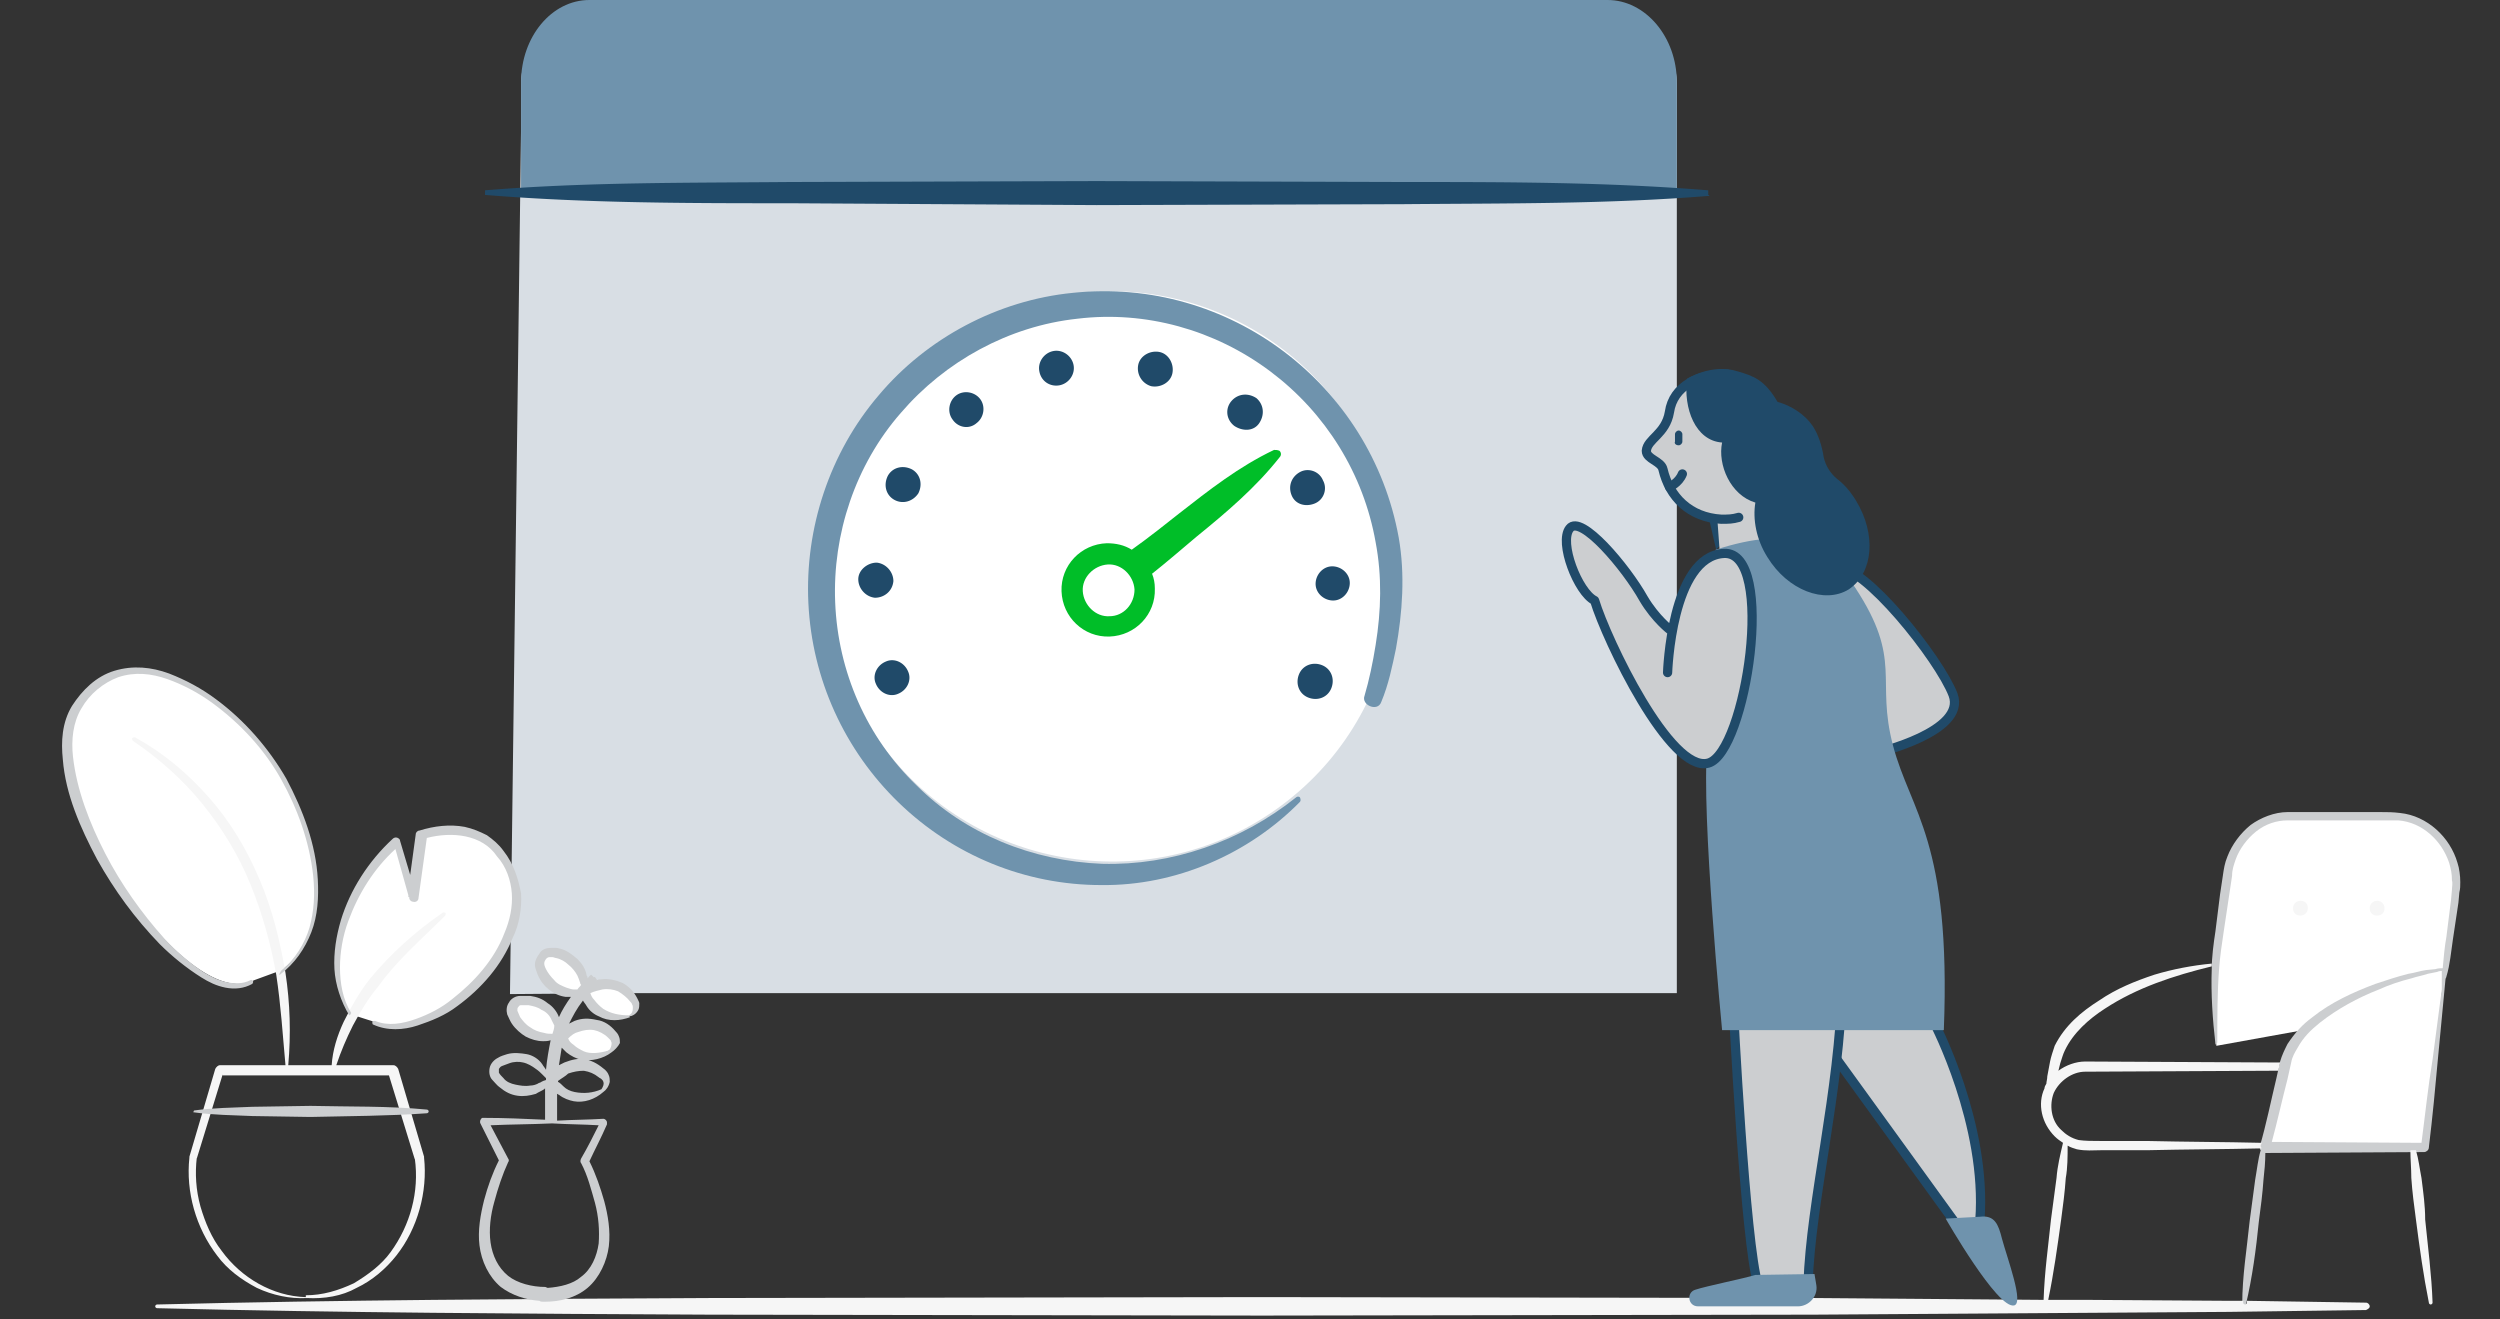 <svg id="jetpack-performance" xmlns="http://www.w3.org/2000/svg" viewBox="0 0 270.6 142.8"><rect x="0" y="0" width="270.6" height="142.8" fill="#333333" stroke="none"/><style>.st1{fill:#fff}.st2{fill:#6F93AD}.st5,.st7{fill:#CCCED0}.st7{stroke:#204A69;stroke-linecap:round;stroke-linejoin:round;stroke-miterlimit:10}.st10{fill:#204A69}</style><path d="M55.2 107.6l1.2-93.8V9.1c0-4.1 3.3-7.5 7.5-7.5H174c4.1 0 7.5 3.3 7.5 7.5v98.4H67.7" fill="#D8DEE4"/><ellipse transform="rotate(-35.101 120.26 62.439)" class="st1" cx="120.3" cy="62.4" rx="30.8" ry="30.9"/><path class="st2" d="M56.4 21.2V8.9C56.4 4 59.7 0 63.8 0H174c4.1 0 7.5 4 7.5 8.9v12.3H56.4zm59.7 10.5c-8.1.8-15.8 4.9-21 11.1-5.3 6.2-8 14.4-7.6 22.5.4 8.2 3.9 15.9 9.8 21.6 5.9 5.7 13.7 8.9 21.9 8.9 8.1.1 16-3.4 21.5-9 .1-.1.1-.3 0-.5-.1-.1-.3-.1-.4 0-6 4.8-13.5 7.4-21 7.2-7.5-.3-14.8-3.2-20.1-8.5-5.4-5.2-8.5-12.3-8.8-19.8-.3-7.4 2.2-14.9 7.1-20.5 4.8-5.6 11.7-9.4 19.1-10.2 7.4-.9 14.9 1.2 20.9 5.7 6 4.5 10.1 11.1 11.4 18.5.7 3.7.6 7.4 0 11.1-.3 1.9-.7 3.8-1.2 5.5-.4 1 1.4 1.8 1.8.7.8-1.9 1.2-3.9 1.6-5.8.7-3.9 1-8 .3-12-3-16.6-18.4-28.3-35.3-26.5z"/><path d="M185 21.2c-11 .9-22 .8-33.1.9l-33.2.1-33.1-.2c-11 0-22 0-33.1-.9v-.5c11-.9 22-.8 33.1-.9l33.1-.1 33.1.1c11 0 22 0 33.1.9v.5h.1zM98.3 72.7c-.4-1-1.5-1.5-2.4-1.1-1 .4-1.5 1.5-1.1 2.4.4 1 1.5 1.5 2.4 1.1 1-.4 1.5-1.5 1.1-2.4zm-3.6-8c-1-.1-1.8-1-1.8-2s1-1.8 2-1.8c1 .1 1.8 1 1.8 2-.1 1.1-1 1.8-2 1.8zm2.1-10.6c-.9-.5-1.2-1.6-.7-2.6.5-.9 1.6-1.2 2.6-.7.9.5 1.2 1.6.7 2.6-.6.9-1.7 1.2-2.6.7zm6.3-8.7c-.6-.8-.4-2 .4-2.6.8-.6 2-.4 2.6.4.6.8.4 2-.4 2.6-.8.7-2 .5-2.6-.4zm9.4-5.2c-.2-1 .5-2 1.5-2.2 1-.2 2 .5 2.2 1.5.2 1-.5 2-1.5 2.2-1 .2-2-.4-2.2-1.5zm10.7-.7c.2-1 1.3-1.6 2.3-1.4s1.6 1.3 1.4 2.3c-.2 1-1.3 1.6-2.3 1.4a2 2 0 0 1-1.4-2.3zm10.1 3.9c.7-.8 1.8-.9 2.7-.3.8.7.9 1.8.3 2.7s-1.8.9-2.7.3c-.9-.7-1-1.9-.3-2.7zm7.4 7.7c.9-.5 2.1-.1 2.5.9.5.9.1 2.1-.9 2.5s-2.1.1-2.5-.9 0-2 .9-2.5zm3.5 10.2c1 0 1.9.8 1.9 1.8s-.8 1.9-1.8 1.9-1.9-.8-1.9-1.8.8-1.9 1.8-1.9zM143.1 72c1 .4 1.4 1.5 1 2.5s-1.5 1.4-2.5 1c-1-.4-1.4-1.5-1-2.5.4-1 1.5-1.4 2.5-1z" fill="#204A69"/><path d="M138.5 48.8c-.2-.1-.4-.1-.6-.1-3.8 1.8-7.1 4.4-10.3 6.9-1 .8-3.4 2.7-5.1 3.9-.8-.5-1.7-.7-2.7-.7-2.8.1-5 2.4-4.9 5.2.1 2.8 2.4 5 5.2 4.9s5-2.4 4.9-5.2c0-.6-.1-1.1-.3-1.6 1.4-1.1 3.5-2.9 4.8-4 3.2-2.6 6.4-5.3 9-8.6.2-.2.2-.5 0-.7zm-18.4 17.9c-1.5.1-2.8-1.2-2.9-2.7-.1-1.5 1.2-2.8 2.7-2.9 1.5-.1 2.8 1.2 2.9 2.7 0 1.6-1.2 2.9-2.7 2.9z" fill="#00be28"/><path class="st1" d="M239.9 113.2s-.5-5.9.1-10.2l1.1-8.3c.5-3.5 3.4-6.2 6.8-6.2H259c4.1 0 7.4 3.7 6.8 8l-1.1 8.3c-.2 1.7-1 3.2-2.1 4.3"/><path class="st1" d="M264.6 104.8c-9 1.2-16.4 5.8-17.2 10.1-.9 4.2-2.2 9.2-2.2 9.2h17.3l2.1-19.3z"/><path class="st5" d="M266 93.4c-.8-2.8-3.3-5.1-6.2-5.4-.8-.1-1.4-.1-2.1-.1h-10.1c-1.4 0-2.9.6-4 1.4-1.1.9-2 2.1-2.5 3.4-.3.7-.4 1.4-.5 2.1l-.3 2-.5 4c-.2 1.3-.4 2.8-.4 4.1-.1 2.7.1 5.5.4 8.1 0 .1.1.1.1-.1.1 0 .1 0 .1-.1 0-2.7 0-5.4.2-8 .1-1.3.3-2.7.5-4l.6-4 .3-2c0-.7.2-1.2.4-1.8.4-1.1 1.2-2.2 2.2-3 1-.8 2.2-1.2 3.4-1.2h12c2.6.2 4.7 2.2 5.5 4.6.2.7.3 1.2.3 1.9.1.3 0 .7 0 1l-.1 1.1-.5 4c-.2 1.1-.3 2.3-.4 3.4-.2 0-.5 0-.8.1l-1 .1c-.7.1-1.2.3-1.9.4-1.2.3-2.4.7-3.6 1.1-2.4.9-4.8 2-6.8 3.6-1.1.8-1.9 1.7-2.7 2.9-.3.6-.6 1.2-.8 1.9l-.4 1.8c-.6 2.5-1.1 5-1.8 7.4v.1c0 .1 0 .2.1.3-.3 1-.4 2.1-.6 3.2l-.6 4.5c-.3 3-.8 5.9-.8 9 0 .1.1.2.2.2s.2-.1.2-.2c.7-3 1.1-6 1.4-9 .2-1.5.4-3 .5-4.5.1-.9.2-1.9.2-2.9l17.2-.1c.2 0 .5-.2.5-.5.4-3.3.7-6.5 1-9.8l.8-8.4c0-.1.1-.2.1-.3.4-1.3.5-2.7.7-4l.6-4 .1-1.1c.1-.4.1-.7.1-1.1 0-.7-.1-1.5-.3-2.1zm-1.7 13.7l-1 7.6c-.5 3-.8 6-1.2 9l-16.2-.1c.6-2.2 1.1-4.5 1.7-6.8l.4-1.8c.1-.6.4-1.1.7-1.6.6-1.1 1.4-1.9 2.4-2.7 1.9-1.5 4.1-2.7 6.4-3.6 1.1-.5 2.3-.9 3.5-1.2.6-.2 1.2-.3 1.8-.5l1-.2c.2-.1.4-.1.5-.1v2z"/><path class="st1" d="M30.5 105c4.8-3.6 5-11.5.6-20.2S14.2 67.3 8.5 76s11.7 34 19 30.1M38 109.8c-3.1-5-1.1-13.3 5-18.7l1.7 5.9.9-6.8c2.3-.8 5.9-.8 7.9 1.3 8 8.5-6.4 21.9-13 19.1M63.8 114.1c-2.1-.2-3.1-2-3.1-2s1.3-1.5 3.4-1.3c1.1.1 1.8.7 2.3 1.2.4.5.3 1.2-.3 1.6-.6.4-1.3.7-2.3.5zm4.3-4.1c.7-.2 1-1 .7-1.5-.4-.7-1-1.4-2-1.7-1.9-.7-3.5.5-3.5.5s.5 2 2.5 2.7c.9.3 1.6.2 2.3 0zm-7.6 2s0-2.2-1.8-3.2c-.9-.5-1.8-.6-2.5-.5-.7.1-1.1.8-.9 1.3.2.7.7 1.4 1.6 2 2 1.2 3.6.4 3.6.4zm2.5-4.8s.3-2.1-1.2-3.4c-.7-.6-1.4-.8-2.1-.9-.9-.1-1.5.7-1.3 1.5.2.7.6 1.3 1.2 1.9 1.7 1.4 3.4.9 3.4.9z"/><path d="M261.1 123c-.1 0 0 0 0 0zM249 97.5c-.4 0-.8.3-.8.8s.3.8.8.8c.4 0 .8-.3.8-.8s-.3-.8-.8-.8zm8.3 0c-.4 0-.8.3-.8.8s.3.8.8.8.8-.3.8-.8-.4-.8-.8-.8zM14.4 80.2c-.1-.1-.1-.2-.1-.3.1-.1.2-.1.3-.1 3.1 1.7 5.7 3.9 8 6.5s4.1 5.6 5.5 8.9 2.2 6.6 2.8 10.1c.5 3.3.6 6.6.3 10h4.7c.1-1.6.6-3.2 1.3-4.7.8-1.6 1.7-3.2 2.8-4.6 2.3-2.8 5-5.2 7.9-7.2.1-.1.2 0 .3 0 .1.1 0 .2 0 .3-2.5 2.5-5.2 4.8-7.2 7.6-1.1 1.3-2 2.8-2.8 4.3-.7 1.4-1.3 2.8-1.8 4.3h6.2c.2 0 .4.2.5.4l2.8 9.5v.1c.4 3.7-.7 7.7-3 10.6-1.1 1.4-2.6 2.7-4.3 3.5-1.6.9-3.5 1.2-5.4 1.1-1.8.1-3.7-.3-5.4-1.1-1.7-.9-3.2-2-4.3-3.5-2.3-3-3.4-6.9-3-10.6v-.1l2.8-9.5c.1-.2.3-.4.5-.4h7.1c-.3-3.3-.5-6.5-1-9.8-.6-3.4-1.5-6.6-2.8-9.8-1.3-3.2-3.1-6.1-5.2-8.7-2.1-2.6-4.7-4.9-7.5-6.8zm9.7 36.1l-2.8 9.1v-.1c-.2 1.7-.1 3.5.4 5.3.5 1.7 1.2 3.4 2.3 4.8 2.1 2.9 5.5 4.9 9.1 5v-.2c1.8 0 3.5-.5 5.2-1.3 1.5-.9 3-2 4-3.4 2.1-2.9 3.1-6.5 2.6-10.1v.1l-2.8-9.1h-18zm238 11.2c-.2-1-.3-2-.6-3h-.6c0 1 .1 2 .1 3 .1 1.5.3 3 .5 4.5.4 3.1.8 6 1.4 9 0 .1.1.2.2.2s.2-.1.2-.2c-.1-3-.5-6-.8-9 0-1.5-.2-2.9-.4-4.5zm-6 13.5l-12.9-.2v.2c0 .1-.1.2-.2.2s-.2-.1-.2-.2v-.2h-1.6l-14.9-.1h-4.6c.6-2.9 1-5.8 1.4-8.7.2-1.5.4-3 .5-4.5.2-1.1.2-2.3.2-3.5.3.2.7.3 1 .4 1 .2 1.7.1 2.6.1h5c4.2-.1 8.3-.1 12.4-.2 0-.1-.1-.1-.1-.2v-.1c0-.1.1-.2.1-.3-4.1-.1-8.3-.1-12.4-.2h-5c-.9 0-1.7 0-2.4-.1-.8-.2-1.4-.6-1.9-1.1-1.1-1-1.3-2.7-.8-4 .6-1.3 2-2.3 3.4-2.3l20-.1h.9l.2-.9h-1.1l-20-.1c-1 0-2.1.4-2.9 1l.2-.8c.2-.6.3-1 .5-1.4.9-1.9 2.6-3.4 4.3-4.5 3.5-2.3 7.5-3.6 11.6-4.6v-.3c-2.1.2-4.2.6-6.2 1.2-2.1.7-4.1 1.5-6 2.8-1.9 1.2-3.7 2.7-4.8 4.9-.2.6-.4 1.2-.5 1.7l-.3 1.6c0 .3-.1.6-.1.8-.1.2-.2.3-.2.5-.8 1.7-.3 3.8 1.1 5.2.3.3.6.5.9.7-.3 1.3-.6 2.5-.7 3.8l-.6 4.5c-.3 2.9-.7 5.7-.8 8.7l-24.8-.2-59.8-.1-59.8.1c-19.9.1-39.9.2-59.8.7-.1 0-.2.1-.2.2s.1.2.2.2c19.9.5 39.9.6 59.8.7l59.8.1 59.8-.1 29.9-.2 14.9-.1 14.9-.2c.2-.1.4-.2.4-.4s-.2-.4-.4-.4z" fill="#F6F6F6"/><path class="st5" d="M21.8 105.8c-1.6-1-3.2-2.3-4.5-3.6-2.7-2.8-4.9-5.8-6.8-9.2-1.8-3.4-3.4-7-3.7-10.8-.2-1.9-.1-4 1-5.8 1.1-1.7 2.6-3.2 4.6-3.8 2-.6 4-.4 5.9.3 1.8.7 3.5 1.6 5.1 2.8 3.1 2.3 5.7 5.3 7.6 8.6 1.8 3.4 3.2 7.1 3.4 10.9.1 1.9 0 3.9-.7 5.7-.7 1.8-1.8 3.4-3.4 4.6h-.1c.2-.4.2-.4.3-.5 1.4-1.1 2.5-2.9 3-4.6.5-1.8.6-3.6.4-5.6-.4-3.7-1.7-7.3-3.5-10.5s-4.4-6-7.4-8.2c-1.5-1.1-3.2-2-4.9-2.6-1.7-.6-3.5-.8-5.3-.2-1.6.6-3.1 1.8-4 3.4-.9 1.5-1.1 3.4-.9 5.2.4 3.6 1.8 7.2 3.5 10.5s3.9 6.4 6.4 9.2c1.2 1.3 2.7 2.6 4.2 3.6.8.5 1.6.9 2.5 1.1.9.2 1.8.2 2.6-.2.1-.1.2 0 .3.1 0 .1 0 .2-.1.3-.9.5-1.9.6-2.9.4s-1.8-.6-2.6-1.1zm32.7-13.7c-.5-.7-1.1-1.2-1.8-1.7-.8-.4-1.5-.7-2.4-.9-1.6-.3-3.3-.1-4.9.4-.2 0-.4.2-.4.4l-.6 4.4-1.1-3.7c0-.1 0-.1-.1-.2-.2-.2-.5-.2-.7 0-2.6 2.4-4.6 5.5-5.6 8.8-.5 1.7-.8 3.5-.7 5.3.1 1.7.7 3.5 1.6 5 0 0 .1 0 .2-.2v-.1c-.9-1.4-1.2-3.2-1.2-4.9 0-1.6.3-3.4.9-5 1.1-3 2.8-5.7 5.1-7.8l1.4 5v.2h.1v.1c0 .2.2.4.4.4.3.1.6-.1.6-.4l.9-6.5c2.7-.7 6-.4 7.6 2 1 1.1 1.5 2.6 1.6 4 .1 1.4-.2 2.9-.8 4.3-1.1 2.9-3.3 5.3-5.6 7.1-1.2 1-2.6 1.7-4 2.2-1.4.5-3 .8-4.4.2-.1 0-.3 0-.3.1s0 .3.1.3c1.5.7 3.3.6 4.8.1s3-1.1 4.3-2.1c2.6-1.9 4.8-4.4 6-7.4.7-1.4 1-3.2.9-4.8-.3-1.6-.8-3.2-1.9-4.6zm-8.3 28c-4.2-.4-8.4-.3-12.6-.4l-6.3.1c-2.1.1-4.2.1-6.3.4-.1.2-.1.2 0 .2 2.1.3 4.2.3 6.3.4l6.3.1c4.2-.1 8.4-.1 12.6-.4.1 0 .2-.1.2-.2s-.1-.2-.2-.2zm-25.3.1zm0 0zM69 108.1c-.4-.8-.9-1.3-1.6-1.7-.7-.3-1.5-.5-2.3-.4-.2 0-.3 0-.5.1 0-.1 0-.1-.1-.2-.1-.2-.2-.2-.2-.1l-.3-.3c-.2.1-.3.3-.4.4 0-.1 0-.2-.1-.3-.1-.7-.5-1.3-1-1.8-.6-.5-1.1-.9-1.8-1.1-.1 0-.3-.1-.5-.1h-.6c-.5 0-1 .2-1.2.6-.3.4-.5.8-.5 1.2s.2.8.3 1.1c.3.7.7 1.2 1.2 1.6.5.4 1.1.7 1.8.8h.6c-.5.7-1 1.5-1.3 2.2-.2-.6-.7-1.2-1.2-1.5-.6-.5-1.2-.7-1.9-.8h-1.1c-.5 0-1 .3-1.2.7-.3.4-.3.9-.2 1.3.2.4.3.7.5 1 .4.6 1 1.1 1.5 1.4.6.3 1.2.5 1.9.5.2 0 .5 0 .8-.1-.2 1-.4 2.1-.5 3.2-.1-.2-.3-.4-.4-.6-.4-.6-1.1-1-1.7-1.1s-1.4-.2-2.1 0c-.3.1-.7.2-1 .4-.4.2-.8.6-.9 1.1-.1.5 0 1 .3 1.3.3.3.5.6.8.8.6.5 1.2.8 1.9.9.7.1 1.3 0 2-.2.3-.2.6-.3.9-.5l.1-.1v3.4c-2.2-.1-4.4-.2-6.6-.2h-.2c-.2.1-.3.4-.2.6l2 4c-.7 1.4-1.2 2.8-1.6 4.3-.4 1.6-.7 3.3-.5 4.9.2 1.7 1 3.4 2.3 4.5 1.2.9 2.7 1.4 4.2 1.5.1.1.2.1.4.1h.2c1.6 0 3.3-.4 4.6-1.5 1.3-1.1 2.1-2.9 2.3-4.5.2-1.7-.1-3.4-.5-4.9-.4-1.4-.9-2.9-1.6-4.3.6-1.3 1.3-2.6 1.9-4v-.2c0-.2-.2-.4-.4-.4-1.6.1-3.3.1-5 .2v-2.9c.1 0 .1.1.2.1.5.4 1.1.6 1.6.7 1.1.2 2.3-.2 3.2-1 .3-.2.6-.6.7-1.1 0-.2 0-.5-.1-.7-.1-.3-.3-.5-.4-.6-.6-.5-1.3-1-2.1-1.1-.8-.2-1.5 0-2.3.3l-.6.3c.1-.7.2-1.3.3-1.9l.5.5c.5.4 1.1.7 1.6.8 1.1.2 2.4-.1 3.3-.8.3-.2.7-.6.9-1 0-.2 0-.5-.1-.7-.1-.3-.3-.5-.4-.6-.5-.6-1.2-1.1-2-1.2-.9-.2-1.6-.2-2.4.1l-.6.3c.4-.8.8-1.6 1.5-2.5.1.2.3.4.4.6.3.5.8.9 1.3 1.1 1.1.6 2.3.5 3.4.1l-.1-.1c.4 0 .8-.3 1-.7.1-.2.1-.5.1-.7 0-.1-.1-.3-.2-.5zm-6.4 3.6c.6-.2 1.1-.3 1.7-.2.5.1 1.1.4 1.5.8l.3.3c0 .1.1.2.1.3 0 .3-.1.6-.3.8-1 .3-2 .4-2.7.1-.4-.2-.8-.4-1.1-.7-.3-.2-.5-.4-.6-.7.4-.4.7-.6 1.1-.7zm-.5-4.6c-.2 0-.5-.1-.8-.2-.5-.2-1-.4-1.3-.8-.4-.4-.7-.8-.9-1.2-.3-.6-.2-.8 0-1.1.1-.1.2-.2.4-.2H59.8c.1 0 .3.1.4.1.5.1 1 .4 1.3.7.4.3.8.8 1 1.2.1.2.2.5.3.8 0 .1 0 .1.1.2-.1.2-.3.3-.4.5h-.4zm-2.3 4.8c-.3 0-.6 0-.9-.1-.6-.1-1.1-.3-1.5-.6-.5-.3-.8-.7-1.1-1.1-.1-.2-.2-.5-.3-.7 0-.2 0-.3.1-.4.1-.1.1-.2.3-.2h.8c.5.1 1 .2 1.4.5.5.2.9.6 1.1 1.1l.3.6c0 .3-.1.6-.2.9zm-1 5.1l-.2.1c-.1.1-.3.1-.4.2-.2.1-.5.2-.8.2-.6.1-1.1 0-1.6-.1s-1-.3-1.3-.7c-.2-.2-.4-.4-.5-.6v-.4c.1-.1.1-.2.3-.3.3-.1.5-.2.8-.3.5-.2 1.1-.2 1.5-.1.5.1 1 .4 1.4.7.3.2.5.4.7.6l.3.3.1.1v.2l-.3.1zm6 17.6c-.2 1.4-.8 2.8-1.9 3.6-.9.8-2.3 1.1-3.6 1.2-.1 0-.2-.1-.3-.1-1.4 0-3-.4-4-1.2-1.1-.9-1.7-2.2-1.9-3.6-.2-1.4 0-3 .4-4.4.4-1.5.9-3 1.5-4.3.1-.1.1-.3 0-.4l-1.9-3.6c2.2-.1 4.4-.1 6.6-.2h.1c1.7.1 3.3.1 5 .2-.6 1.2-1.2 2.4-1.9 3.6-.1.2-.1.4 0 .5.7 1.3 1.1 2.9 1.5 4.3.4 1.5.5 3 .4 4.4zm-3.3-18.4c.6-.2 1.1-.3 1.7-.3.6.1 1.1.3 1.6.7.1.1.2.1.3.2.1.1.2.2.2.3.1.2 0 .5-.2.8-.9.4-1.9.5-2.9.3-.5-.1-.9-.3-1.2-.6-.2-.2-.4-.4-.6-.5v-.1c.4-.3.8-.5 1.1-.8zm6.6-6.3c-1.1 0-2-.2-2.8-.7-.4-.3-.7-.6-1-1-.2-.2-.3-.4-.4-.7.4-.2.9-.3 1.3-.4.6-.1 1.2 0 1.7.2.5.3 1 .7 1.3 1.1.1.1.2.2.2.3.1.1.1.3.1.4 0 .4-.1.6-.4.8z"/><path class="st7" d="M209.4 110.8s5.7 10.9 4.9 21.3l-.9 2.7-18.1-25"/><path class="st7" d="M187.6 108.8s1.3 25.9 2.7 30.3l5.4-.1c.3-9.1 3.4-20.7 3.7-32.4M198.7 61.4c3-.4 11.2 9.9 12.7 13.8 1.5 4-8.3 6.3-8.3 6.3"/><path d="M185.4 56.2c1.3.3 2.8-.1 2.8-.1.1 0 .1.1.1.1l-2.3 2.4-.6-2.6" fill="#204A69" stroke="#204A69" stroke-width=".876" stroke-miterlimit="10"/><path class="st5" d="M192.4 63.3h-6l-1-13.8h7z"/><path class="st7" d="M187 40.5c-3.1-.1-5.9 1.3-6.3 4.1-.4 2.4-2.4 2.9-2.5 4.2 0 .9 1.6 1.1 1.8 2 .7 3 2.9 5.2 6.3 5.4.8 0 1.2 0 1.9-.2"/><path d="M182.1 51.3c-.4 1-1.4 1.4-1.4 1.4" fill="none" stroke="#204A69" stroke-linecap="round" stroke-linejoin="round" stroke-miterlimit="10"/><path class="st10" d="M181.7 48.2c.2 0 .4-.2.4-.4V47c0-.2-.2-.4-.4-.4s-.4.2-.4.4v.8c-.1.2.1.4.4.4z"/><path class="st2" d="M185.7 59.5c8.4-2.7 11.9-.7 15.1 4.1 5.2 7.9 2.2 9.9 4.1 17.1 1.9 7.2 6.3 10.3 5.5 30.8h-24s-2.3-23.7-1.6-30.6M210.6 131.9s5.6 9.8 7.4 9.4c1.1-.2-.7-5-1.3-7.2-.4-1.6-.8-2.6-2.4-2.4l-3.7.2z"/><path class="st7" d="M180.8 68.2s-1.6-1.2-2.9-3.4c-1.9-3.4-6.8-9.2-8-7.6-1.2 1.5.9 6.9 2.7 7.8 1.3 4.3 8.2 18.7 12.3 17.6s7.4-23 1.7-22.7c-5.7.3-6.1 12.9-6.1 12.9"/><path class="st10" d="M200.9 54.2c-.6-1-1.3-1.8-2.1-2.4-.7-.6-1.2-1.4-1.4-2.3-.2-1.3-.6-2.5-1.2-3.4-.8-1.2-2.3-2.2-3.8-2.6-1.4-2.4-2.6-2.8-4.3-3.3-2.8-.9-5.5.8-5.5.8-.4 3.2.9 6.7 3.8 6.9-.5 2.4.9 5.7 3.6 6.5-.3 1.8.1 4 1.3 5.9 2.2 3.6 6.2 5.1 8.8 3.5 2.7-1.8 3-6 .8-9.6z"/><path class="st2" d="M190 138c-1.3.4-5.3 1.2-6.5 1.6-1 .3-.8 1.8.3 1.8h10.8c1.2 0 2.2-1.1 2-2.3l-.2-1.2-6.4.1z"/></svg>
